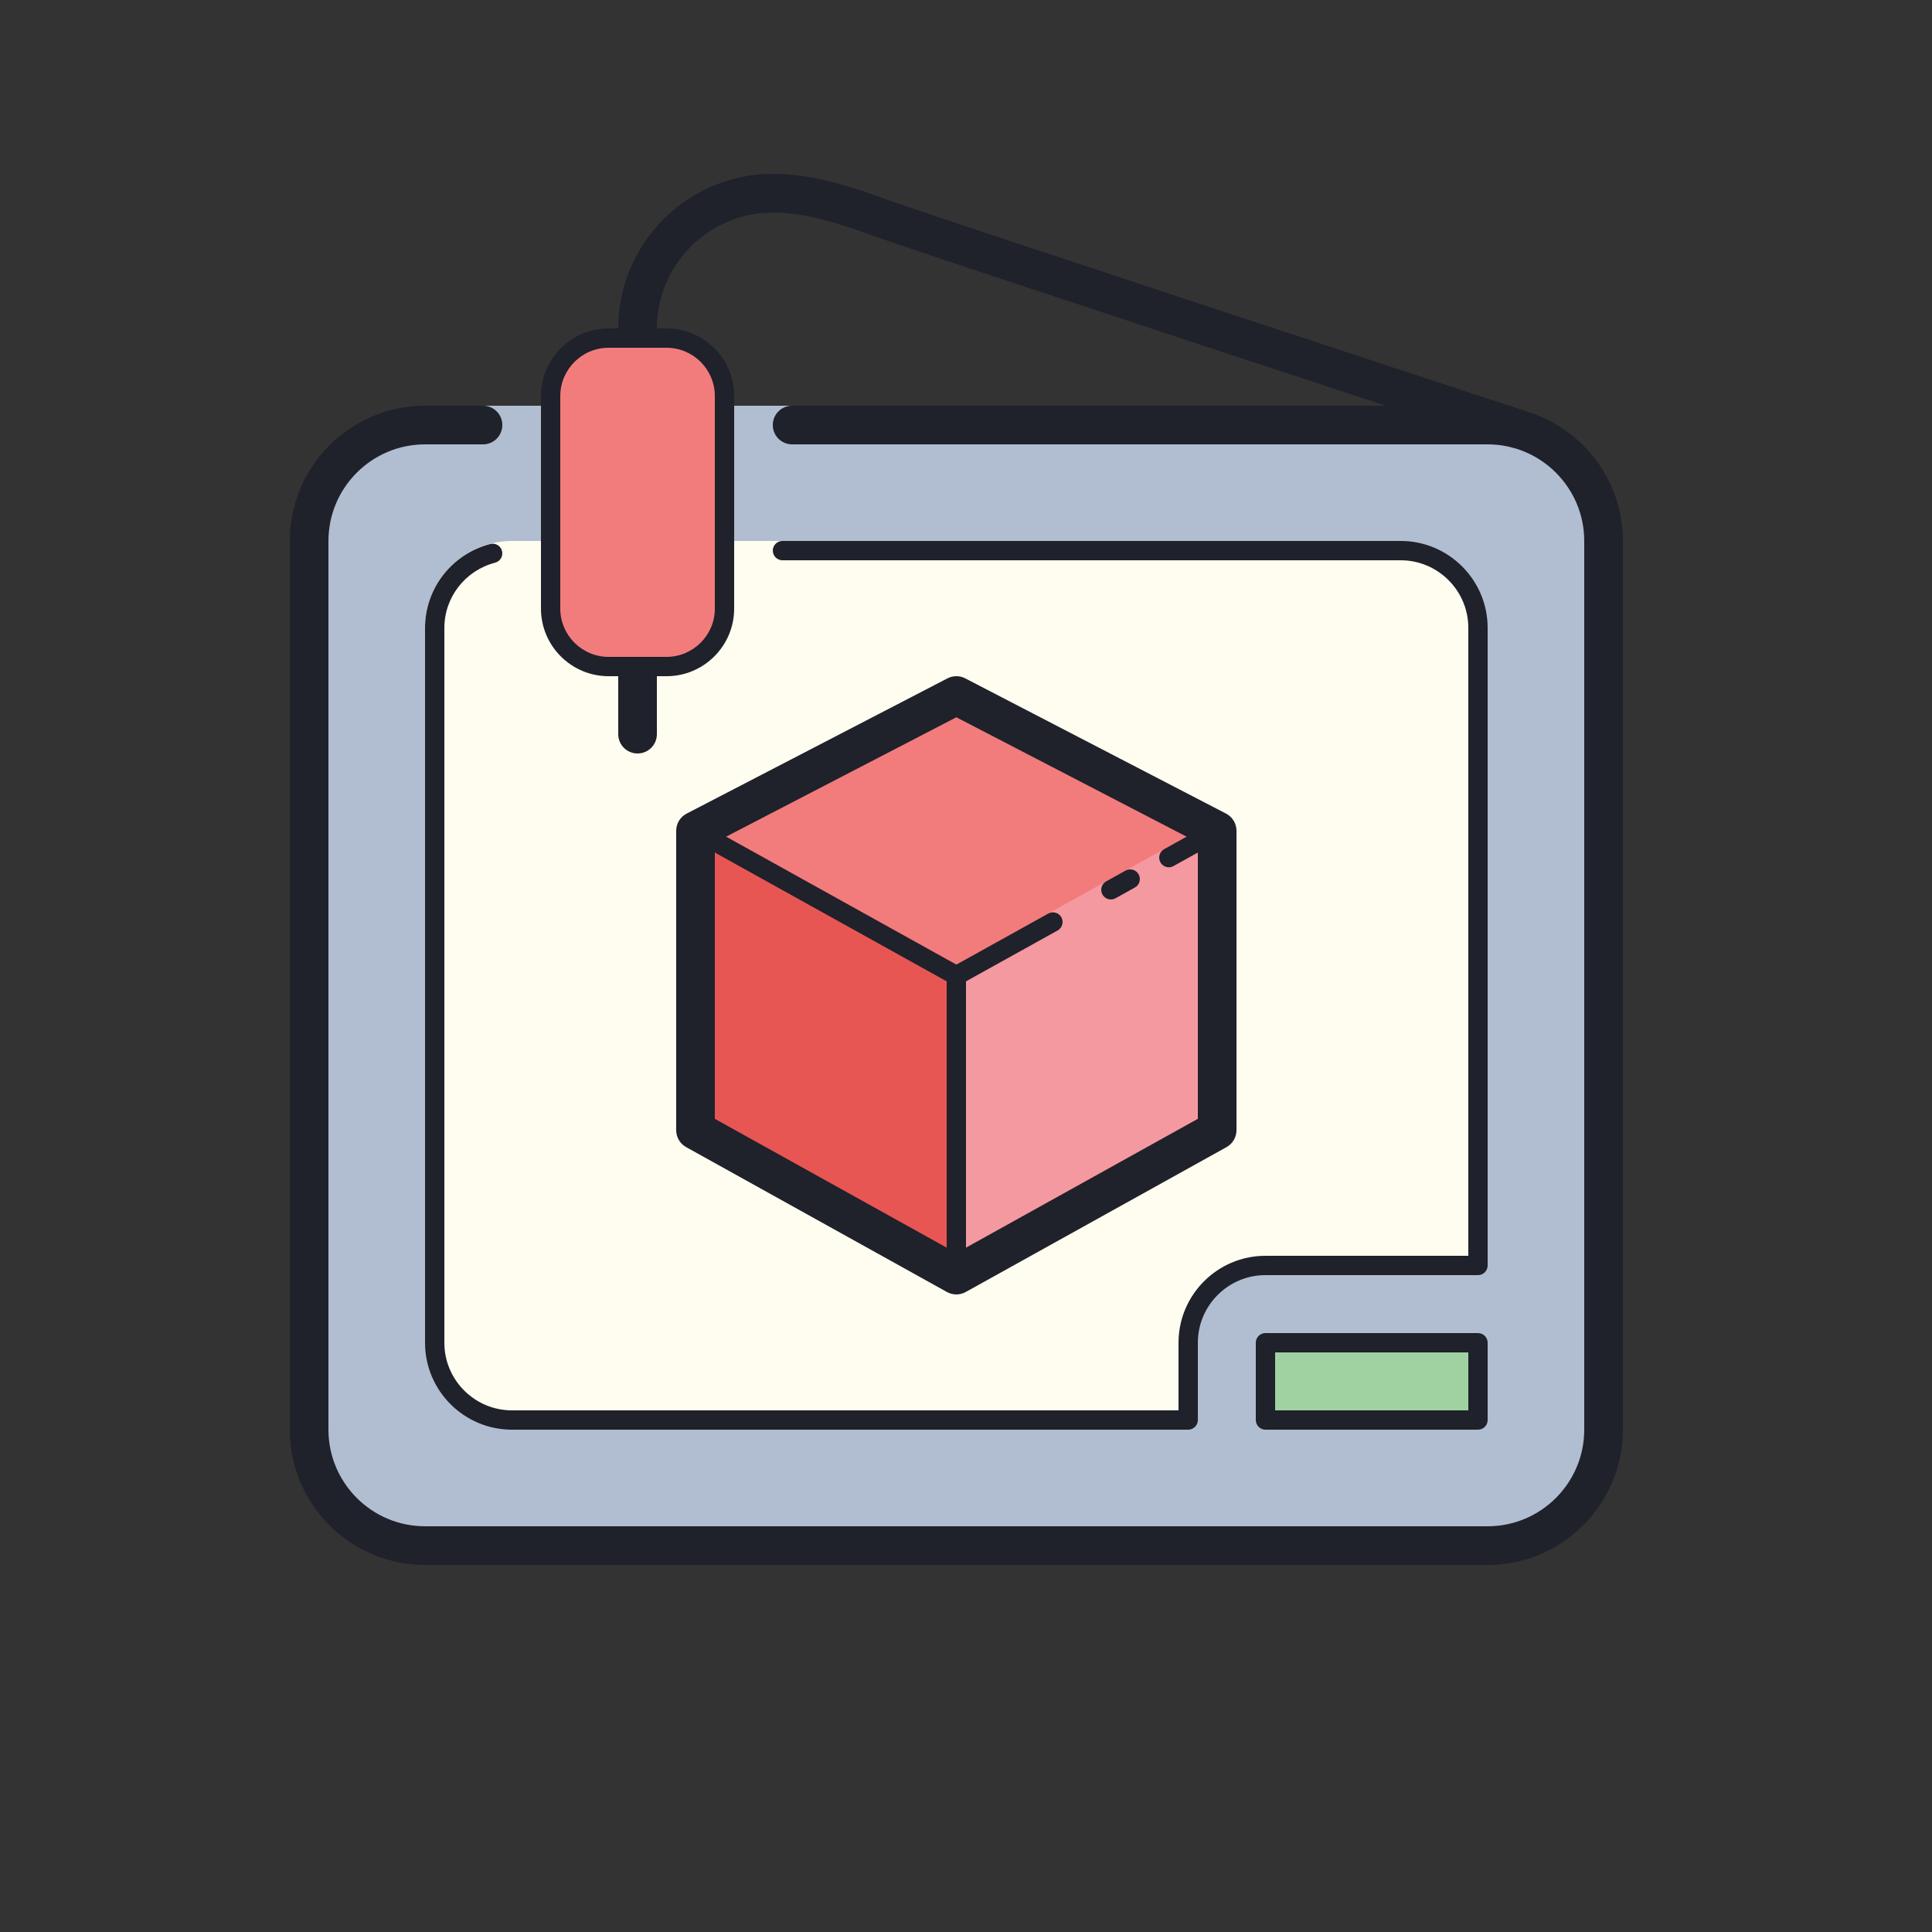 <svg xmlns="http://www.w3.org/2000/svg" viewBox="0 0 100 100" width="300px" height="300px"><rect x="0" y="0" width="100" height="100" fill="#333333" stroke="none"/><path fill="#b1bdd0" d="M83,28v46c0,3.314-2.686,6-6,6H22c-3.314,0-6-2.686-6-6V28c0-3.314,2.686-6,6-6h3v-1h16v1h36 C80.314,22,83,24.686,83,28z"/><path fill="#fefdef" d="M72.5,28.5h-32V28h-14c-2.485,0-4.5,2.015-4.5,4.5l0.5,0v37c0,2.209,1.791,4,4,4h35v-4 c0-2.209,1.791-4,4-4h11v-33C76.5,30.291,74.709,28.5,72.5,28.5z"/><path fill="#a0d2a1" d="M65.5,69.5h11v4h-11V69.5z"/><polygon fill="#f27c7c" points="63,43 63,58.5 50,65.72 49.5,66 49,65.72 36,58.5 36,43 49.5,36"/><path fill="#e85654" d="M50,50.5v15.22L49.5,66L36,58.5V43l0.53-0.28l12.97,7.21l0.24,0.13C49.9,50.15,50,50.32,50,50.5z"/><path fill="#f599a0" d="M63,58.5V43l-0.53-0.28L49.5,49.93l-0.24,0.13C49.1,50.15,49,50.32,49,50.5v15.22L49.5,66L63,58.5z"/><path fill="#f27c7c" d="M34.5,34.5h-3c-1.657,0-3-1.343-3-3v-11c0-1.657,1.343-3,3-3h3c1.657,0,3,1.343,3,3v11 C37.5,33.157,36.157,34.5,34.5,34.5z"/><g><path fill="#1f212b" d="M76.5,74h-11c-0.276,0-0.5-0.224-0.5-0.5v-4c0-0.276,0.224-0.5,0.5-0.5h11 c0.276,0,0.5,0.224,0.5,0.5v4C77,73.776,76.776,74,76.5,74z M66,73h10v-3H66V73z"/><path fill="#1f212b" d="M49.5,67c-0.167,0-0.334-0.042-0.486-0.126l-13.5-7.5C35.197,59.198,35,58.863,35,58.5V43 c0-0.373,0.208-0.716,0.54-0.888l13.5-7c0.289-0.15,0.632-0.15,0.921,0l13.5,7C63.792,42.284,64,42.627,64,43v15.5 c0,0.363-0.197,0.698-0.514,0.874l-13.5,7.5C49.834,66.958,49.667,67,49.5,67z M37,57.911l12.5,6.945L62,57.911V43.608l-12.5-6.482 L37,43.608V57.911z"/><rect width="1" height="16" x="49" y="50.5" fill="#1f212b"/><path fill="#1f212b" d="M60.5,44.889c-0.176,0-0.346-0.093-0.438-0.257c-0.134-0.242-0.047-0.546,0.194-0.681l2.5-1.389 c0.241-0.131,0.545-0.046,0.68,0.194c0.134,0.242,0.047,0.546-0.194,0.681l-2.5,1.389C60.666,44.868,60.583,44.889,60.5,44.889z"/><path fill="#1f212b" d="M57.5,46.556c-0.176,0-0.346-0.093-0.438-0.257c-0.134-0.241-0.047-0.546,0.194-0.681l1-0.556 c0.24-0.132,0.546-0.047,0.68,0.194c0.134,0.241,0.047,0.546-0.194,0.681l-1,0.556C57.666,46.535,57.583,46.556,57.5,46.556z"/><path fill="#1f212b" d="M49.5,51c-0.083,0-0.167-0.021-0.243-0.063l-13.5-7.5c-0.242-0.135-0.329-0.438-0.194-0.681 c0.134-0.24,0.439-0.325,0.68-0.194L49.5,49.928l4.757-2.643c0.241-0.132,0.546-0.047,0.68,0.194 c0.134,0.242,0.047,0.546-0.194,0.681l-5,2.777C49.667,50.979,49.583,51,49.5,51z"/><path fill="#1f212b" d="M78.395,23.196c-0.272-0.09-27.229-8.947-32.239-10.659c-0.287-0.098-0.583-0.203-0.887-0.312 C43.654,11.651,41.825,11,40,11c-3.309,0-6,2.691-6,6h-2c0-4.411,3.589-8,8-8c2.17,0,4.172,0.713,5.939,1.342 c0.295,0.104,0.583,0.207,0.863,0.303c4.999,1.708,31.945,10.563,32.217,10.651L78.395,23.196z"/><path fill="#1f212b" d="M34.5,35h-3c-1.93,0-3.5-1.57-3.5-3.5v-11c0-1.93,1.57-3.5,3.5-3.5h3c1.93,0,3.5,1.57,3.5,3.5v11 C38,33.43,36.43,35,34.5,35z M31.5,18c-1.378,0-2.5,1.121-2.5,2.5v11c0,1.379,1.122,2.5,2.5,2.5h3c1.378,0,2.5-1.121,2.5-2.5v-11 c0-1.379-1.122-2.5-2.5-2.5H31.5z"/><path fill="#1f212b" d="M33,39c-0.552,0-1-0.447-1-1v-3c0-0.553,0.448-1,1-1s1,0.447,1,1v3C34,38.553,33.552,39,33,39z"/><path fill="#1f212b" d="M77,81H22c-3.86,0-7-3.141-7-7V28c0-3.859,3.14-7,7-7h3c0.552,0,1,0.447,1,1s-0.448,1-1,1h-3 c-2.757,0-5,2.243-5,5v46c0,2.757,2.243,5,5,5h55c2.757,0,5-2.243,5-5V28c0-2.757-2.243-5-5-5H41c-0.552,0-1-0.447-1-1s0.448-1,1-1 h36c3.86,0,7,3.141,7,7v46C84,77.859,80.86,81,77,81z"/><path fill="#1f212b" d="M61.5,74h-35c-2.481,0-4.5-2.019-4.5-4.5v-37c0-2.042,1.388-3.827,3.375-4.343 c0.268-0.067,0.541,0.092,0.609,0.359c0.069,0.267-0.091,0.54-0.358,0.609C24.08,29.526,23,30.914,23,32.5v37 c0,1.93,1.57,3.5,3.5,3.5H61v-3.5c0-2.481,2.019-4.5,4.5-4.5H76V32.5c0-1.93-1.57-3.5-3.5-3.5h-32c-0.276,0-0.5-0.224-0.5-0.5 s0.224-0.5,0.5-0.5h32c2.481,0,4.5,2.019,4.5,4.5v33c0,0.276-0.224,0.5-0.5,0.5h-11c-1.93,0-3.5,1.57-3.5,3.5v4 C62,73.776,61.776,74,61.5,74z"/></g></svg>